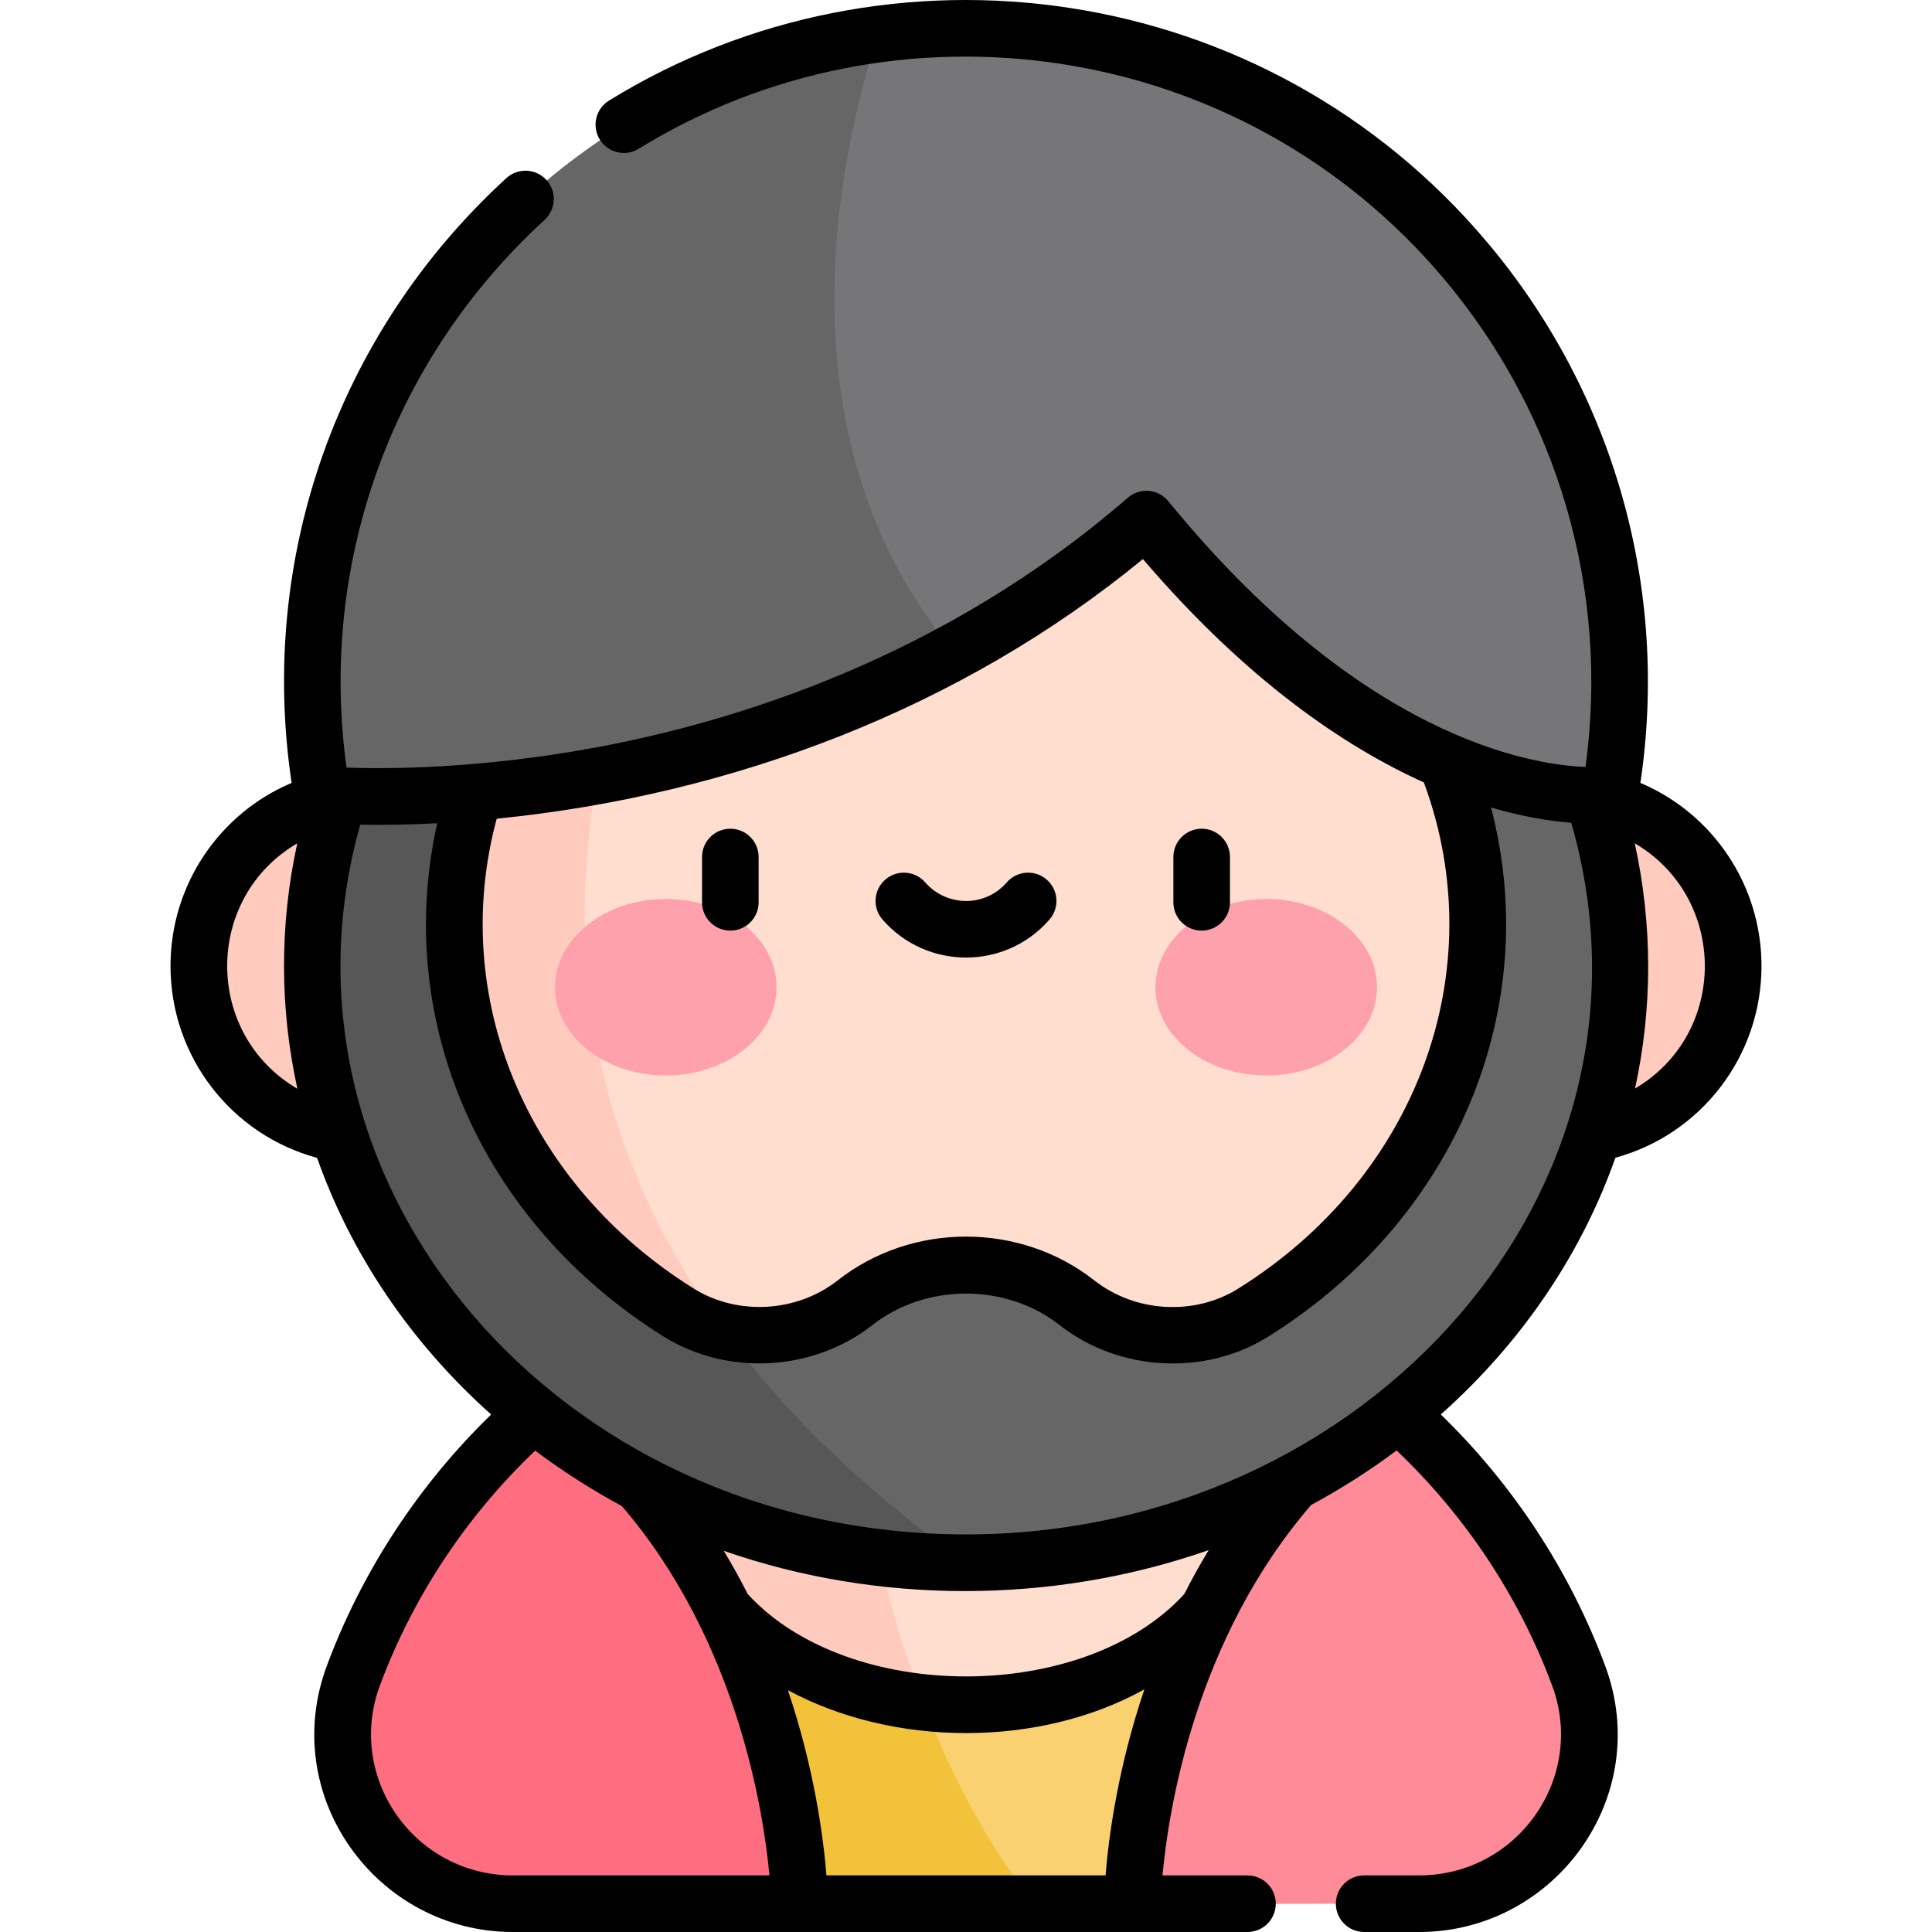 <svg id="Capa_1" enable-background="new 0 0 511.94 511.94" height="512" viewBox="0 0 511.94 511.94" width="512" xmlns="http://www.w3.org/2000/svg"><g><path d="m348.06 357.75v146.69h-74.03l-.01-.01c-1.66-.53-140.58-45.59-52.03-169.83 10.99-2.19 22.35-3.34 33.98-3.34 25.8 0 50.29 5.64 72.29 15.78 6.85 3.14 13.46 6.73 19.8 10.71z" fill="#f9d171"/><path d="m274.03 504.44h-116.84v-142.25c19.14-13.33 41.1-22.88 64.8-27.59 2.08 41.39 11.59 118.48 52.03 169.83z" fill="#f3c23b"/><circle cx="414.088" cy="255.97" fill="#ffcbbe" r="45.176"/><path d="m344.47 385.46c0 38.498-44.785 71.512-99.85 65.62-42.5-4.54-75.2-32.19-75.2-65.62 0-15.02 6.6-28.88 17.73-39.98 44.875-19.476 96.6-18.955 141.11 1.56 10.21 10.83 16.21 24.1 16.21 38.42z" fill="#ffddcf"/><path d="m244.62 451.08c-42.5-4.54-75.2-32.19-75.2-65.62 0-27.08 21.45-50.37 52.19-60.64.76 27.01 4.77 78.65 23.01 126.26z" fill="#ffcbbe"/><path d="m376.03 504.44h-75.97s.83-86.39 66.53-133.24c23.05 19.15 41.05 44.17 51.7 72.77 10.93 29.3-10.99 60.47-42.26 60.47z" fill="#ff8a98"/><path d="m211.88 504.44h-75.97c-31.27 0-53.19-31.17-42.26-60.47 10.65-28.6 28.65-53.62 51.7-72.77 65.7 46.85 66.53 133.24 66.53 133.24z" fill="#ff6e80"/><circle cx="97.852" cy="255.97" fill="#ffcbbe" r="45.176"/><path d="m406.56 248.44c0 83.17-67.42 150.59-150.59 150.59-7.28 0-14.44-.52-21.44-1.52-73.02-10.4-129.15-73.18-129.15-149.07 0-62.4 37.96-115.94 92.05-138.78 17.99-7.61 37.78-11.81 58.54-11.81 83.17 0 150.59 67.42 150.59 150.59z" fill="#ffddcf"/><path d="m234.53 397.51c-73.02-10.4-129.15-73.18-129.15-149.07 0-62.4 37.96-115.94 92.05-138.78-26.25 40.08-97.74 174.7 37.1 287.85z" fill="#ffcbbe"/><ellipse cx="176.413" cy="261.598" fill="#ffa1ac" rx="29.355" ry="23.377"/><ellipse cx="335.527" cy="261.598" fill="#ffa1ac" rx="29.355" ry="23.377"/><path d="m255.97 97.85c-8.46 0-16.77.55-24.91 1.63l87.36 20.96s-2.31 4.04-6.32 11.08c46.91 19.54 79.4 62.87 79.4 113.34 0 42.84-23.6 80.63-59.51 103.01-14.39 8.96-33.45 7.69-46.66-2.7-16.902-13.265-41.8-13.279-58.72 0-9.76 7.67-22.68 10.35-34.58 7.63-19.09 44.92 63.99 61.29 63.99 61.29 94.658 0 173.13-70.024 173.13-158.12 0-87.33-77.53-158.12-173.18-158.12z" fill="#666667"/><path d="m256.02 414.09h-.05c-38.34 0-73.76-11.38-102.46-30.63-113.128-75.926-84.968-235.88 46.09-277.04-5.18 7.62-12.92 20.02-20.5 35.96-78.585 49.773-78.034 156.215.71 205.4 3.81 2.38 7.95 4.05 12.22 5.02 15.31 20.86 36.16 41.51 63.99 61.29z" fill="#575757"/><path d="m428.453 196.329c-.767 8.563-8.531 14.815-17.036 13.56-19.754-2.915-56.715-14.969-98.297-61.399-5.28-5.89-14.2-6.68-20.43-1.81-13.07 10.22-26.46 18.83-39.85 26.09-123.45-36-20.15-163.71-20.15-163.71 7.61-1.03 15.39-1.56 23.28-1.56 68.97 0 128.53 40.32 156.38 98.69 13.775 28.854 18.801 60.022 16.103 90.139z" fill="#767678"/><path d="m252.84 172.77c-63.926 34.675-127.642 38.451-154.375 38.281-7.65-.048-14.116-5.806-14.856-13.42-2.972-30.586 2.039-62.237 15.981-91.441 24.66-51.69 74.19-89.22 133.1-97.13-10.92 33.77-26.65 107.73 20.15 163.71z" fill="#666667"/></g><g><path d="m428.045 306.777c22.688-6.193 38.715-26.87 38.715-50.807 0-21.535-12.97-40.432-32.091-48.518 7.661-51.331-6.965-103.258-40.476-143.112-58.929-70.085-158.79-83.329-232.82-37.688-3.526 2.174-4.622 6.795-2.448 10.32 2.173 3.525 6.794 4.622 10.32 2.448 68.088-41.977 159.636-29.448 213.467 34.573 30.294 36.03 43.766 82.819 37.415 129.235-15.081-.592-59.642-8.08-110.551-70.423-2.697-3.301-7.56-3.667-10.725-.921-48.717 42.264-103.865 59.375-141.55 66.288-30.518 5.598-54.856 5.607-65.473 5.232-7.476-54.099 11.893-107.978 52.476-145.137 3.055-2.797 3.264-7.542.466-10.597-2.796-3.056-7.542-3.263-10.596-.467-44.744 40.972-65.817 100.588-56.901 160.249-19.121 8.088-32.093 26.987-32.093 48.518 0 23.98 16.085 44.686 38.839 50.838 9.008 25.489 24.726 48.888 46.123 68.012-19.224 18.669-34.198 41.501-43.519 66.529-12.935 34.674 13.294 70.592 49.287 70.592h194.643c4.143 0 7.5-3.358 7.5-7.5s-3.357-7.5-7.5-7.5h-22.513c1.623-17.63 8.707-62.624 39.384-98.154 7.92-4.267 15.492-9.091 22.65-14.441 18.256 17.353 32.442 38.749 41.189 62.246 9.097 24.385-9.102 50.349-35.233 50.349h-14.559c-4.143 0-7.5 3.358-7.5 7.5s3.357 7.5 7.5 7.5h14.559c35.983 0 62.225-35.91 49.289-70.587-9.318-25.031-24.298-47.869-43.538-66.55 22.028-19.599 37.511-43.205 46.264-68.027zm5.204-18.337c4.634-21.256 4.679-43.318-.074-64.985 24.673 14.477 24.823 50.387.074 64.985zm-130.404-140.298c27.523 32.171 53.44 49.699 74.452 59.188 18.363 49.662-1.6 104.462-49.272 134.172-11.575 7.207-27.227 6.292-38.065-2.233-19.695-15.458-48.286-15.459-67.984.003-10.856 8.529-26.561 9.411-38.193 2.145-44.352-27.703-64.893-77.219-52.169-124.479 62.656-6.253 123.145-29.292 171.231-68.796zm-224.077 75.316c-4.727 21.662-4.646 43.743.033 65.043-24.773-14.501-24.823-50.491-.033-65.043zm16.682-4.932c6.713.124 13.578-.025 20.415-.382-11.724 52.122 11.488 105.714 59.971 135.998 16.893 10.553 39.677 9.289 55.404-3.071 14.099-11.064 35.362-11.064 49.453-.005 15.732 12.373 38.455 13.634 55.263 3.17 50.096-31.221 73.011-87.179 59.138-140.265 8.613 2.524 15.824 3.622 21.254 4.051 27.91 96.887-53.99 188.569-160.379 188.569-108.748-.001-187.17-93.458-160.519-188.065zm5.229 228.061c8.745-23.482 22.914-44.86 41.141-62.197 7.231 5.437 14.908 10.352 22.95 14.681 30.371 35.383 37.473 80.264 39.118 97.869h-67.978c-26.164 0-44.317-25.996-35.231-50.353zm118.31 50.353c-.784-9.772-3.139-28.091-10.205-49.068 28.121 15.131 66.585 15.233 94.452-.222-7.126 21.07-9.497 39.483-10.284 49.29zm94.812-74.537c-26.657 29.101-89.021 29.068-115.654.008-1.939-3.824-4.055-7.659-6.364-11.474 40.357 14.064 86.609 14.44 128.498-.195-2.354 3.876-4.509 7.773-6.48 11.661z"/><path d="m193.521 246.595c4.142 0 7.5-3.358 7.5-7.5v-12c0-4.142-3.358-7.5-7.5-7.5s-7.5 3.358-7.5 7.5v12c0 4.142 3.358 7.5 7.5 7.5z"/><path d="m318.418 246.595c4.143 0 7.5-3.358 7.5-7.5v-12c0-4.142-3.357-7.5-7.5-7.5s-7.5 3.358-7.5 7.5v12c0 4.142 3.358 7.5 7.5 7.5z"/><path d="m278.088 243.665c2.722-3.122 2.396-7.86-.727-10.581-3.125-2.721-7.86-2.396-10.582.727-5.875 6.741-16.035 6.408-21.62-.001-2.722-3.123-7.458-3.447-10.582-.727-3.122 2.722-3.448 7.459-.727 10.582 11.684 13.405 32.524 13.444 44.238 0z"/></g></svg>